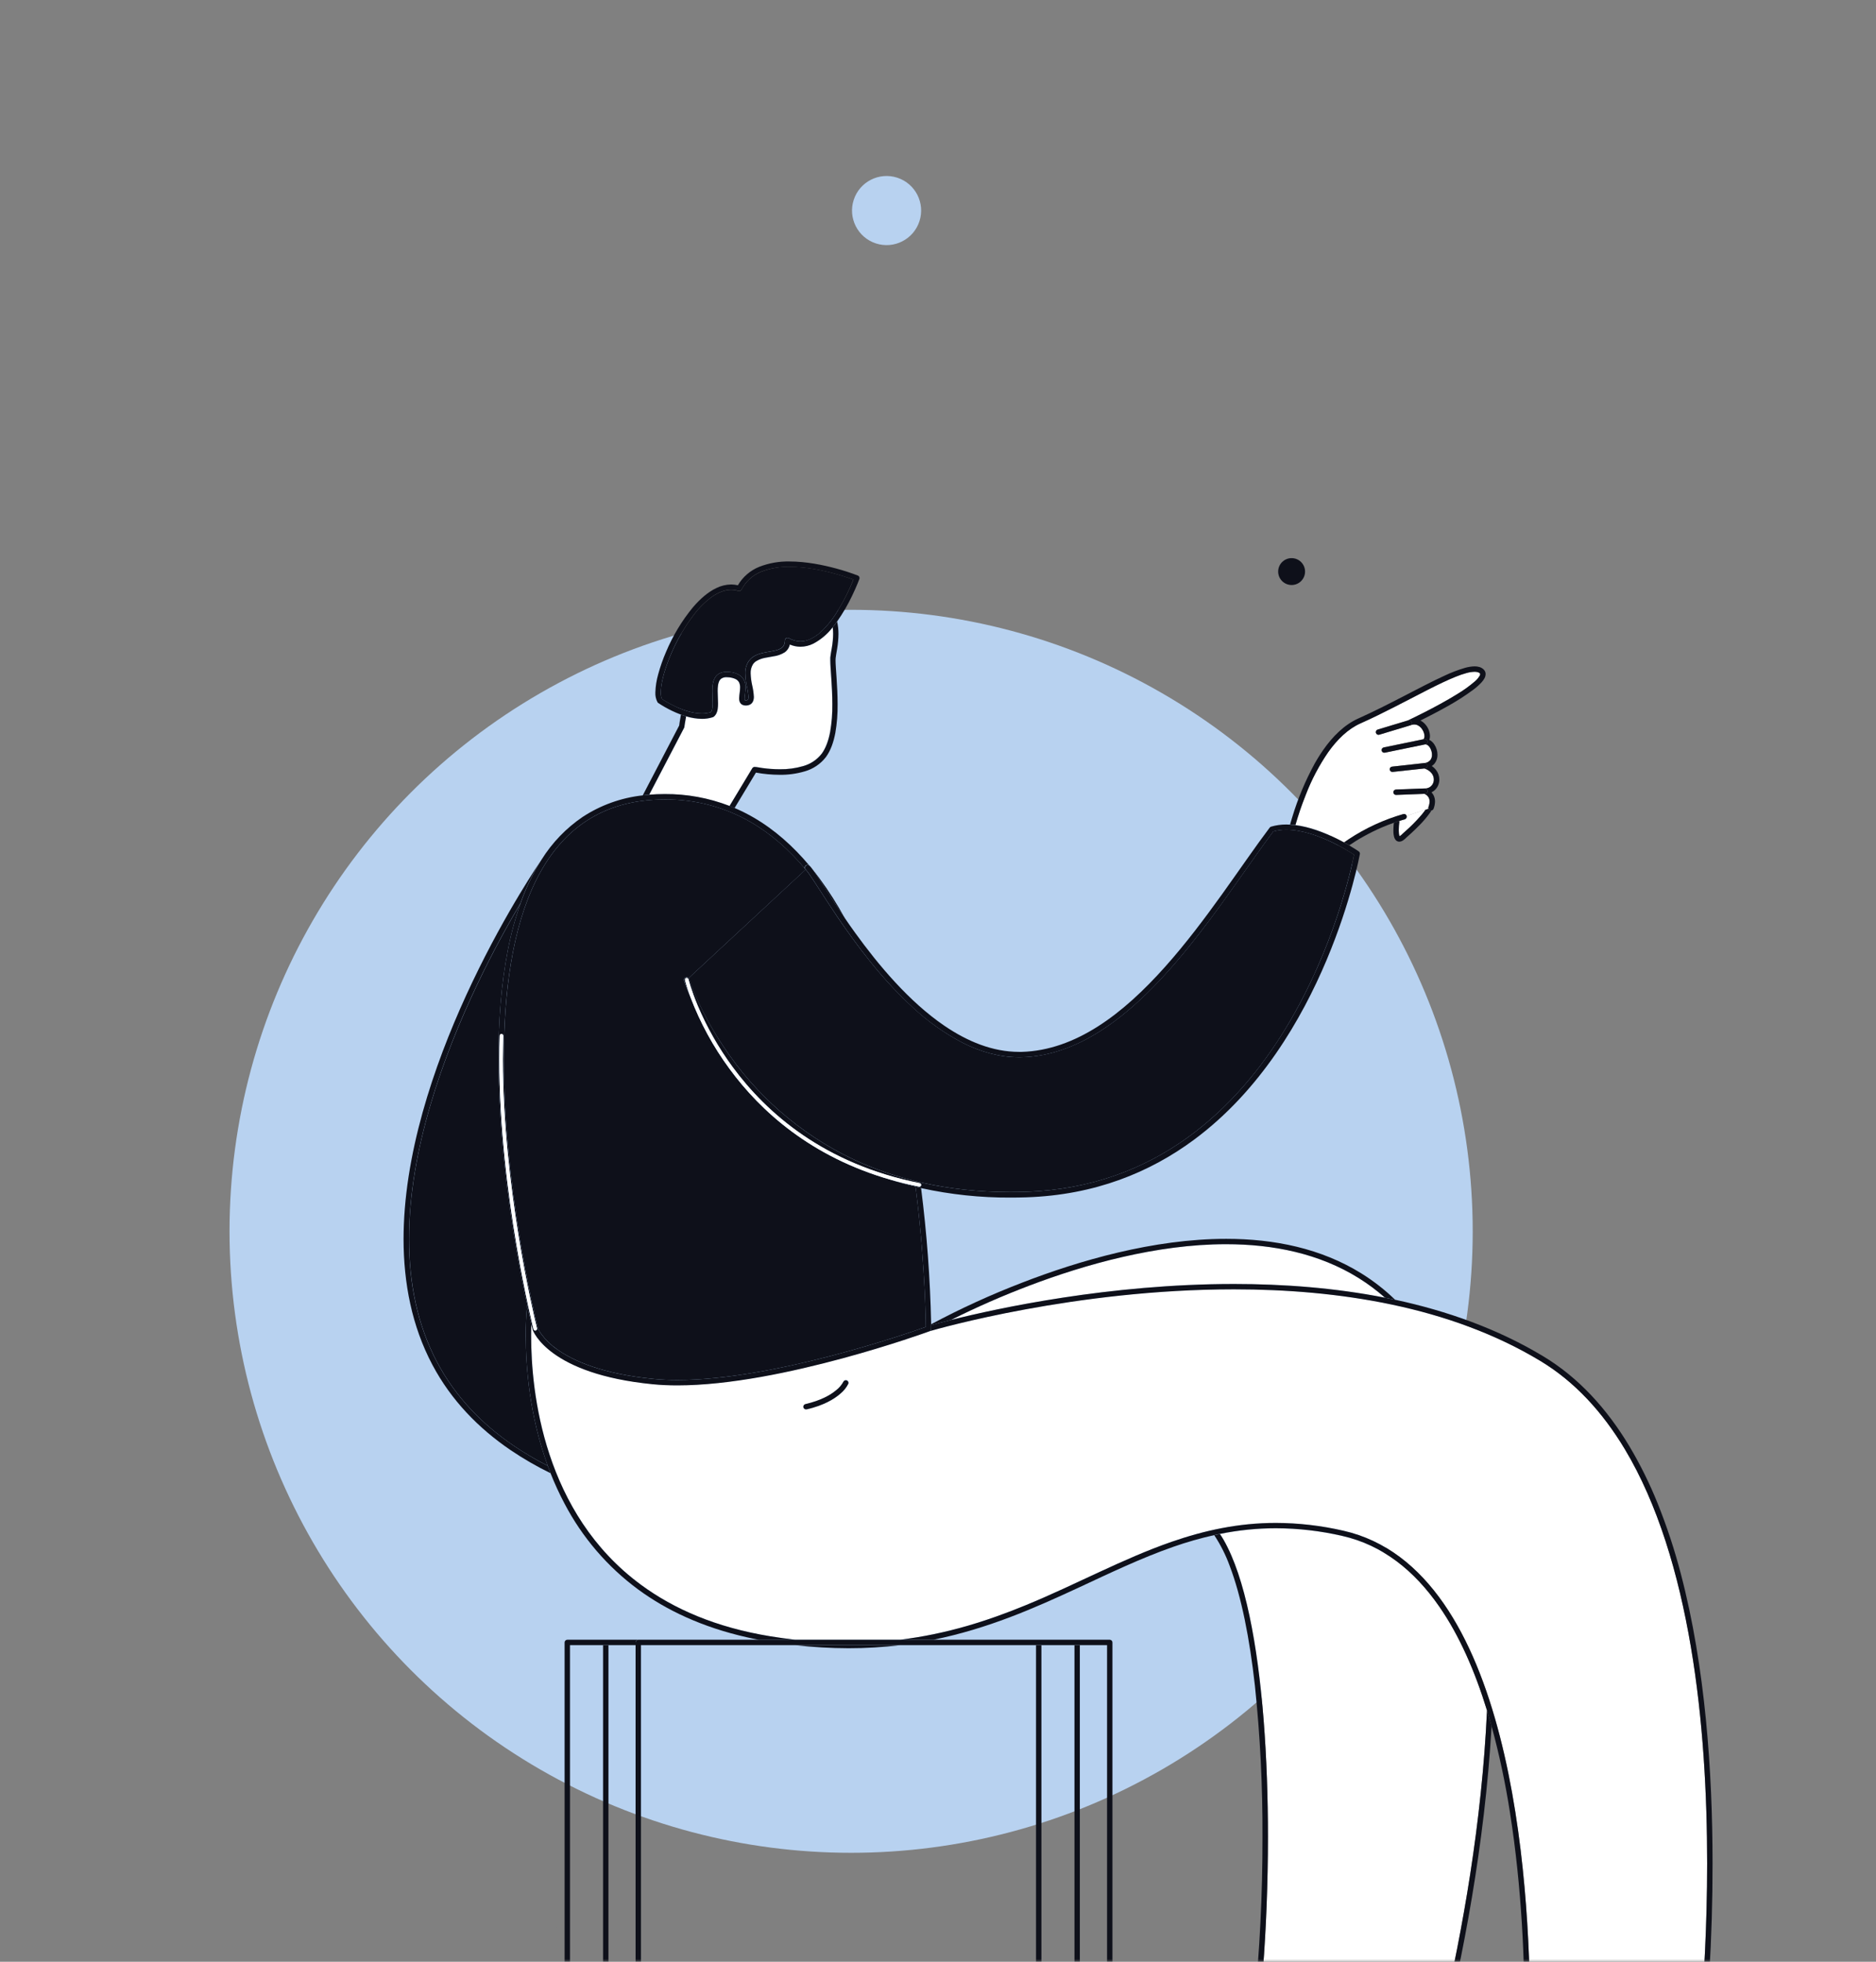 <svg width="327" height="342" viewBox="0 0 327 342" fill="none" xmlns="http://www.w3.org/2000/svg">
<rect x="0" y="0" width="327" height="342" fill="#808080" stroke="none"/>
<mask id="mask0_236_5874" style="mask-type:alpha" maskUnits="userSpaceOnUse" x="0" y="0" width="327" height="342">
<rect width="327" height="342" rx="20" fill="#F5F9FF"/>
</mask>
<g mask="url(#mask0_236_5874)">
<circle cx="148.356" cy="214.659" r="108.347" fill="#B8D2F0"/>
<path d="M243.836 145.353C243.85 145.485 243.879 145.615 243.923 145.741C243.929 145.753 243.935 145.766 243.942 145.778C243.979 145.762 244.014 145.742 244.048 145.719C244.218 145.605 244.373 145.471 244.51 145.319L244.545 145.285L244.566 145.266L244.632 145.21L244.876 144.994C245.085 144.807 245.382 144.541 245.719 144.223C246.493 143.494 247.223 142.72 247.906 141.905C248.121 141.639 248.321 141.377 248.49 141.127L245.179 142.23C245.181 142.237 245.181 142.244 245.179 142.251C245.213 142.37 245.199 142.496 245.141 142.604C245.082 142.712 244.984 142.793 244.866 142.829C244.554 142.92 244.223 143.014 243.907 143.114C243.841 143.657 243.804 144.203 243.795 144.75C243.798 144.952 243.811 145.153 243.836 145.353V145.353Z" fill="white"/>
<path d="M247.918 141.905C247.235 142.72 246.505 143.494 245.731 144.222C245.394 144.535 245.106 144.806 244.888 144.994L244.644 145.209L244.579 145.266L244.557 145.284L244.522 145.319C244.385 145.47 244.23 145.605 244.06 145.719C244.026 145.742 243.991 145.761 243.954 145.778C243.947 145.766 243.941 145.753 243.935 145.74C243.891 145.615 243.862 145.485 243.848 145.353C243.826 145.153 243.816 144.952 243.816 144.75C243.825 144.203 243.863 143.657 243.929 143.113C243.598 143.22 243.273 143.329 242.954 143.441C242.91 143.888 242.879 144.338 242.879 144.75C242.879 144.791 242.879 144.831 242.879 144.872C242.874 145.243 242.922 145.614 243.02 145.972C243.074 146.158 243.172 146.329 243.304 146.471C243.38 146.552 243.471 146.616 243.573 146.659C243.678 146.706 243.792 146.73 243.907 146.731C244.142 146.72 244.37 146.643 244.563 146.509V146.509C244.781 146.362 244.981 146.19 245.16 145.997C245.297 145.881 246.409 144.916 247.543 143.738C248.148 143.119 248.705 142.456 249.211 141.755C249.32 141.598 249.42 141.442 249.523 141.289C249.438 141.306 249.349 141.3 249.267 141.27C249.202 141.246 249.143 141.207 249.095 141.157C249.047 141.107 249.011 141.046 248.989 140.98L248.505 141.139C248.333 141.377 248.133 141.639 247.918 141.905Z" fill="#0E101A"/>
<path d="M244.622 141.926C244.739 141.894 244.864 141.909 244.97 141.967C245.076 142.025 245.155 142.123 245.191 142.239L248.502 141.136L248.986 140.977C248.952 140.875 248.952 140.766 248.986 140.664C249.106 140.366 249.172 140.049 249.18 139.727C249.187 139.534 249.152 139.342 249.078 139.164C249.003 138.986 248.891 138.827 248.749 138.696C248.615 138.572 248.46 138.472 248.293 138.4L243.351 138.59C243.289 138.592 243.228 138.583 243.17 138.561C243.113 138.54 243.06 138.507 243.014 138.465C242.969 138.423 242.933 138.373 242.907 138.317C242.882 138.261 242.867 138.2 242.865 138.139C242.863 138.077 242.873 138.016 242.894 137.958C242.916 137.9 242.948 137.848 242.99 137.802C243.032 137.757 243.082 137.721 243.138 137.695C243.194 137.67 243.255 137.655 243.316 137.653L248.355 137.459C248.561 137.464 248.766 137.426 248.958 137.349C249.149 137.272 249.323 137.157 249.469 137.011C249.615 136.866 249.73 136.692 249.807 136.5C249.884 136.309 249.921 136.104 249.917 135.898C249.915 135.495 249.776 135.105 249.523 134.792C249.199 134.399 248.764 134.115 248.274 133.976L242.735 134.579C242.611 134.593 242.487 134.557 242.389 134.479C242.292 134.4 242.229 134.287 242.215 134.162C242.202 134.038 242.238 133.913 242.316 133.816C242.394 133.718 242.508 133.656 242.632 133.642L248.255 133.018C248.655 132.985 249.027 132.798 249.292 132.496C249.495 132.227 249.598 131.895 249.583 131.559C249.58 131.21 249.5 130.867 249.348 130.553C249.229 130.283 249.042 130.048 248.805 129.872C248.703 129.797 248.581 129.754 248.455 129.75H248.399L241.383 131.212C241.261 131.237 241.134 131.212 241.031 131.144C240.927 131.075 240.855 130.968 240.83 130.847C240.805 130.725 240.83 130.598 240.898 130.494C240.967 130.391 241.074 130.319 241.195 130.294L248.121 128.869C248.166 128.824 248.203 128.771 248.23 128.713C248.275 128.589 248.298 128.458 248.296 128.326C248.281 127.958 248.173 127.6 247.983 127.286C247.799 126.947 247.524 126.666 247.19 126.473C246.981 126.357 246.745 126.295 246.506 126.295C246.262 126.298 246.022 126.356 245.803 126.464H245.772H245.74L240.393 128.088C240.276 128.117 240.153 128.1 240.049 128.04C239.944 127.98 239.867 127.883 239.832 127.768C239.798 127.653 239.809 127.529 239.863 127.422C239.918 127.314 240.011 127.232 240.124 127.192L245.434 125.586L245.619 125.502L246.218 125.211C246.734 124.965 247.468 124.609 248.296 124.181C249.976 123.325 252.122 122.178 253.978 121.026C255.068 120.377 256.1 119.636 257.064 118.811C257.4 118.53 257.687 118.196 257.913 117.821C257.967 117.733 257.998 117.633 258.004 117.53C258.009 117.507 258.009 117.482 258.004 117.458C257.989 117.429 257.968 117.403 257.945 117.38C257.847 117.29 257.729 117.224 257.601 117.187C257.415 117.133 257.223 117.108 257.029 117.112C256.553 117.127 256.079 117.201 255.621 117.333C254.984 117.51 254.358 117.725 253.746 117.977C252.366 118.527 250.741 119.311 248.97 120.207C245.425 122.006 241.277 124.268 237.163 126.105C234.976 127.076 233.102 128.894 231.521 131.125C229.934 133.427 228.623 135.907 227.614 138.515C226.861 140.389 226.261 142.229 225.799 143.825C228.276 144.138 230.744 145.106 232.721 146.065C233.283 146.337 233.802 146.612 234.283 146.868C234.548 146.681 234.823 146.493 235.111 146.303C238.039 144.366 241.247 142.891 244.622 141.926V141.926Z" fill="white"/>
<path d="M241.814 143.863C242.183 143.719 242.558 143.576 242.942 143.441C243.261 143.329 243.586 143.22 243.917 143.113C244.229 143.013 244.541 142.92 244.876 142.829C244.993 142.793 245.092 142.712 245.15 142.604C245.208 142.496 245.222 142.369 245.188 142.251C245.19 142.244 245.19 142.237 245.188 142.229C245.153 142.114 245.073 142.016 244.967 141.958C244.861 141.9 244.736 141.885 244.62 141.917V141.917C241.245 142.881 238.039 144.356 235.111 146.29C234.824 146.481 234.549 146.668 234.283 146.856C234.596 147.037 234.908 147.209 235.186 147.368C235.929 146.859 236.748 146.337 237.685 145.825C238.719 145.243 239.784 144.717 240.874 144.247C241.18 144.12 241.494 143.992 241.814 143.863Z" fill="#0E101A"/>
<path d="M225.812 143.823C226.274 142.23 226.874 140.387 227.626 138.513C228.63 135.905 229.937 133.425 231.518 131.122C233.105 128.892 234.986 127.061 237.16 126.102C241.274 124.265 245.422 122.004 248.967 120.205C250.739 119.308 252.363 118.524 253.744 117.974C254.355 117.722 254.981 117.507 255.618 117.331C256.076 117.199 256.55 117.124 257.027 117.109C257.22 117.105 257.412 117.131 257.598 117.184C257.726 117.221 257.844 117.287 257.942 117.378C257.966 117.4 257.986 117.427 258.001 117.456C258.006 117.479 258.006 117.504 258.001 117.528C257.995 117.63 257.964 117.73 257.911 117.818C257.683 118.194 257.395 118.53 257.058 118.811C256.094 119.637 255.062 120.378 253.972 121.026C252.116 122.179 249.97 123.325 248.29 124.181C247.449 124.609 246.728 124.965 246.212 125.212L245.613 125.502L245.428 125.587H245.463C245.521 125.566 245.582 125.557 245.644 125.561C245.705 125.564 245.765 125.579 245.821 125.606C245.876 125.632 245.926 125.67 245.967 125.715C246.009 125.761 246.04 125.814 246.061 125.873C246.081 125.931 246.09 125.992 246.087 126.054C246.084 126.115 246.068 126.175 246.042 126.231C246.015 126.286 245.978 126.336 245.932 126.377C245.886 126.418 245.833 126.45 245.775 126.471H245.806C246.025 126.363 246.265 126.305 246.509 126.302C246.749 126.302 246.984 126.363 247.193 126.48C247.528 126.672 247.802 126.953 247.987 127.292C248.177 127.607 248.284 127.965 248.299 128.332C248.299 128.463 248.276 128.592 248.23 128.714C248.205 128.777 248.169 128.835 248.124 128.885L248.268 128.857C248.328 128.845 248.39 128.845 248.451 128.856C248.511 128.868 248.569 128.892 248.62 128.925C248.671 128.959 248.715 129.003 248.75 129.054C248.784 129.105 248.808 129.162 248.821 129.223C248.833 129.283 248.833 129.345 248.822 129.406C248.81 129.466 248.786 129.523 248.752 129.575C248.718 129.626 248.675 129.67 248.624 129.705C248.573 129.739 248.515 129.763 248.455 129.776H248.433H248.49C248.616 129.78 248.738 129.822 248.839 129.897C249.077 130.073 249.264 130.308 249.383 130.578C249.535 130.892 249.615 131.236 249.617 131.584C249.632 131.921 249.53 132.252 249.327 132.521C249.062 132.824 248.69 133.011 248.29 133.043V133.043C248.351 133.036 248.413 133.042 248.473 133.059C248.532 133.076 248.588 133.105 248.636 133.144C248.684 133.182 248.724 133.23 248.754 133.285C248.784 133.339 248.803 133.398 248.81 133.46C248.816 133.522 248.811 133.584 248.794 133.643C248.776 133.703 248.748 133.758 248.709 133.806C248.67 133.855 248.622 133.895 248.568 133.925C248.514 133.954 248.454 133.973 248.393 133.98H248.29C248.779 134.118 249.215 134.403 249.539 134.795C249.792 135.109 249.93 135.499 249.933 135.901C249.937 136.107 249.899 136.312 249.822 136.504C249.745 136.695 249.631 136.869 249.485 137.015C249.339 137.161 249.165 137.276 248.973 137.353C248.782 137.43 248.577 137.467 248.371 137.463C248.495 137.459 248.616 137.505 248.706 137.59C248.797 137.676 248.85 137.793 248.853 137.917C248.857 138.042 248.811 138.162 248.726 138.253C248.641 138.343 248.523 138.396 248.399 138.4H248.305C248.473 138.472 248.627 138.573 248.761 138.697C248.904 138.827 249.016 138.987 249.09 139.165C249.165 139.343 249.2 139.535 249.192 139.728C249.185 140.049 249.119 140.367 248.999 140.665C248.964 140.766 248.964 140.876 248.999 140.977C249.02 141.043 249.057 141.104 249.105 141.154C249.153 141.204 249.212 141.243 249.277 141.268C249.359 141.297 249.447 141.304 249.533 141.286C249.611 141.271 249.683 141.235 249.744 141.184C249.804 141.133 249.851 141.067 249.88 140.993C250.039 140.589 250.125 140.159 250.133 139.725C250.136 139.347 250.049 138.974 249.88 138.637C249.785 138.451 249.662 138.279 249.517 138.128C249.783 138.002 250.022 137.827 250.223 137.613C250.653 137.144 250.889 136.531 250.885 135.895C250.882 135.283 250.673 134.69 250.292 134.211C250.088 133.952 249.845 133.728 249.57 133.546C249.759 133.422 249.928 133.269 250.07 133.093C250.401 132.66 250.575 132.129 250.564 131.584C250.56 130.936 250.365 130.304 250.004 129.766C249.84 129.513 249.628 129.293 249.38 129.12C249.305 129.069 249.225 129.025 249.142 128.988C249.216 128.775 249.253 128.552 249.252 128.326C249.233 127.611 248.974 126.922 248.518 126.371C248.284 126.078 247.995 125.834 247.668 125.652L247.587 125.615C248.836 124.99 250.557 124.115 252.297 123.135C253.843 122.279 255.332 121.326 256.755 120.28C257.308 119.876 257.82 119.419 258.282 118.915C258.465 118.712 258.623 118.488 258.754 118.249C258.878 118.027 258.945 117.778 258.951 117.524C258.951 117.496 258.951 117.465 258.951 117.437C258.943 117.312 258.914 117.19 258.866 117.075C258.8 116.932 258.708 116.803 258.595 116.694C258.392 116.506 258.15 116.367 257.886 116.287C257.609 116.204 257.321 116.164 257.033 116.169C256.475 116.183 255.92 116.268 255.383 116.422C254.123 116.793 252.895 117.264 251.71 117.831C247.571 119.724 242.127 122.86 236.785 125.243C234.317 126.349 232.281 128.389 230.603 130.8C230.276 131.269 229.964 131.751 229.666 132.246C229.501 132.518 229.354 132.796 229.179 133.077C227.544 136.064 226.225 139.213 225.243 142.473C225.109 142.908 224.987 143.326 224.868 143.723C225.177 143.751 225.493 143.782 225.812 143.823Z" fill="#0E101A"/>
<path d="M91.88 227.559C90.194 219.75 86.883 202.164 86.883 184.662C86.883 178.177 87.339 171.701 88.507 165.729C89.043 162.917 89.791 160.15 90.743 157.451C88.594 161.084 85.886 165.969 83.175 171.661C77.24 184.156 71.286 200.539 71.305 216.017C71.305 223.583 72.717 230.927 76.218 237.521C79.429 243.559 84.065 248.304 89.531 252.03C91.44 253.322 93.427 254.492 95.482 255.535C92.262 246.732 91.646 238.158 91.643 232.854C91.631 231.086 91.71 229.319 91.88 227.559V227.559Z" fill="#0E101A"/>
<path d="M75.378 237.952C78.664 244.143 83.421 249.001 88.988 252.796C91.216 254.304 93.549 255.653 95.969 256.832C95.8 256.401 95.638 255.97 95.482 255.542C93.421 254.494 91.428 253.319 89.516 252.021C84.049 248.295 79.413 243.55 76.202 237.512C72.701 230.918 71.289 223.574 71.289 216.008C71.289 200.524 77.224 184.147 83.159 171.652C85.87 165.96 88.578 161.075 90.728 157.442C91.64 154.845 92.834 152.355 94.288 150.017V150.017C94.288 150.033 88.3 158.679 82.319 171.243C76.655 183.144 70.983 198.55 70.395 213.5C70.362 214.333 70.344 215.166 70.342 215.999C70.352 223.689 71.785 231.192 75.378 237.952Z" fill="#0E101A"/>
<path d="M217.78 281.637C220.067 292.382 221.007 306.433 221.007 320.261C221.007 336.251 219.758 351.929 217.846 361.837C217.221 365.102 216.522 367.738 215.762 369.581C215.749 369.672 215.742 369.764 215.741 369.856C215.743 370.208 215.825 370.555 215.981 370.871C216.165 371.245 216.409 371.587 216.703 371.883C217.518 372.672 218.456 373.324 219.48 373.814C221.835 375.029 225.065 376.053 228.395 376.881C233.426 378.078 238.523 378.98 243.66 379.583C243.66 379.533 243.694 379.48 243.716 379.418C243.832 379.074 244.001 378.565 244.219 377.896C244.653 376.563 245.272 374.604 246.019 372.111C247.505 367.113 249.492 359.998 251.479 351.436C254.893 336.72 258.304 317.765 259.194 298.192C257.114 291.411 254.399 285.151 250.87 280.075C246.546 273.843 241.033 269.379 233.964 267.777C230.174 266.901 226.297 266.453 222.407 266.44C219.133 266.444 215.868 266.775 212.661 267.427C212.87 267.739 213.073 268.077 213.285 268.42C215.16 271.716 216.637 276.264 217.78 281.637Z" fill="white"/>
<path d="M241.393 226.228C239.967 224.967 238.438 223.826 236.823 222.817C229.951 218.532 221.929 216.907 213.708 216.907C201.584 216.907 189.077 220.453 179.413 224.123C174.765 225.888 170.21 227.886 165.765 230.111C173.909 228.068 193.369 223.842 215.098 223.842C223.691 223.842 232.643 224.504 241.393 226.228Z" fill="white"/>
<path d="M165.765 230.112C170.215 227.886 174.775 225.888 179.428 224.124C189.093 220.453 201.606 216.905 213.723 216.908C221.932 216.908 229.966 218.532 236.838 222.818C238.453 223.826 239.982 224.967 241.408 226.229C241.998 226.348 242.592 226.469 243.182 226.594C241.401 224.867 239.44 223.334 237.335 222.021C230.272 217.617 222.063 215.971 213.735 215.971C201.034 215.971 188.024 219.791 178.175 223.605C172.743 225.694 167.444 228.116 162.31 230.858V231.03C162.954 230.839 164.137 230.521 165.765 230.112Z" fill="#0E101A"/>
<path d="M244.423 380.245C244.423 380.223 257.62 342.405 259.994 300.928C259.738 300.006 259.472 299.094 259.195 298.192C258.304 317.765 254.893 336.72 251.479 351.432C249.493 359.994 247.506 367.122 246.019 372.108C245.272 374.607 244.654 376.559 244.22 377.893C244.001 378.561 243.832 379.071 243.717 379.414C243.695 379.477 243.676 379.53 243.661 379.58C238.524 378.977 233.427 378.075 228.395 376.878C225.065 376.05 221.835 375.025 219.48 373.81C218.456 373.321 217.519 372.669 216.703 371.88C216.409 371.584 216.166 371.242 215.982 370.868C215.828 370.554 215.747 370.211 215.744 369.862C215.745 369.77 215.753 369.678 215.766 369.587C216.525 367.744 217.222 365.108 217.85 361.843C219.755 351.935 221.008 336.257 221.011 320.267C221.011 306.439 220.074 292.388 217.784 281.643C216.641 276.27 215.163 271.722 213.267 268.42C213.067 268.076 212.864 267.745 212.642 267.427L211.655 267.636C212.756 269.303 213.656 271.094 214.339 272.971C216.385 278.328 217.821 285.635 218.737 293.856C219.657 302.629 220.099 311.446 220.061 320.267C220.077 330.236 219.58 340.199 218.571 350.117C218.106 354.49 217.547 358.398 216.919 361.675C216.291 364.951 215.588 367.563 214.86 369.3C214.844 369.336 214.833 369.375 214.829 369.415C214.811 369.563 214.804 369.713 214.807 369.862C214.81 370.386 214.939 370.903 215.182 371.368C215.632 372.255 216.431 373.023 217.462 373.72C217.8 373.948 218.171 374.169 218.562 374.385C218.827 374.532 219.105 374.676 219.393 374.819C221.08 375.62 222.827 376.289 224.619 376.818C228.836 378.112 233.655 379.046 237.426 379.658C239.35 379.97 240.999 380.198 242.155 380.348L243.092 380.467L243.935 380.564C244.041 380.573 244.146 380.547 244.235 380.489C244.323 380.431 244.389 380.345 244.423 380.245V380.245Z" fill="#0E101A"/>
<path d="M95.794 253.583C98.468 261.661 103.26 270.054 111.778 276.314C117.454 280.487 124.795 283.717 134.297 285.263C135.781 285.507 137.227 285.701 138.648 285.863H156.866C165.097 284.857 172.215 282.549 178.828 279.825C187.721 276.164 195.696 271.75 204.218 268.789C209.896 266.818 215.822 265.497 222.404 265.497C226.366 265.51 230.314 265.966 234.174 266.859C241.518 268.52 247.234 273.172 251.645 279.535C256.055 285.898 259.191 293.988 261.422 302.619C265.876 319.88 266.71 339.334 266.71 351.545C266.71 357.524 266.51 361.763 266.435 363.159H295.27C295.27 363.056 295.298 362.937 295.317 362.796C295.379 362.29 295.473 361.547 295.582 360.579C295.804 358.648 296.098 355.849 296.391 352.37C296.982 345.407 297.569 335.723 297.569 324.844C297.569 313.011 296.873 299.76 294.727 287.047C292.581 274.334 288.979 262.204 283.197 252.58C279.342 246.164 274.526 240.87 268.516 237.249C252.7 227.703 233.127 224.754 215.085 224.754C187.487 224.754 163.491 231.627 162.042 232.051L161.985 232.067C161.689 232.176 155.369 234.472 146.879 236.771C138.183 239.126 127.219 241.485 118.073 241.488C116.598 241.488 115.167 241.426 113.802 241.291C104.712 240.401 99.487 238.077 96.522 235.94C93.558 233.804 92.868 231.848 92.843 231.77V231.736C92.843 231.736 92.758 231.405 92.614 230.799C92.596 231.408 92.58 232.089 92.58 232.842C92.58 237.765 93.117 245.511 95.794 253.583ZM140.401 244.79C143.096 244.165 144.733 243.206 145.711 242.4C146.255 241.986 146.703 241.458 147.023 240.854V240.854C147.07 240.739 147.161 240.647 147.276 240.599C147.391 240.551 147.52 240.551 147.635 240.598C147.75 240.645 147.842 240.736 147.89 240.851C147.938 240.966 147.938 241.095 147.891 241.21C147.548 241.898 147.06 242.503 146.461 242.984C145.389 243.921 143.577 245.005 140.619 245.696C140.559 245.712 140.495 245.716 140.433 245.707C140.37 245.699 140.311 245.678 140.257 245.645C140.203 245.613 140.156 245.57 140.118 245.519C140.081 245.469 140.055 245.411 140.041 245.35C140.026 245.288 140.025 245.225 140.035 245.163C140.046 245.101 140.069 245.042 140.104 244.989C140.138 244.936 140.182 244.891 140.234 244.855C140.286 244.82 140.345 244.796 140.407 244.783L140.401 244.79Z" fill="white"/>
<path d="M156.928 286.8H138.589C141.681 287.156 144.791 287.337 147.904 287.343C150.92 287.346 153.934 287.164 156.928 286.8V286.8Z" fill="#0E101A"/>
<path d="M138.642 285.863C137.221 285.7 135.774 285.507 134.291 285.263C124.788 283.717 117.448 280.487 111.772 276.314C103.254 270.066 98.462 261.66 95.788 253.583C93.114 245.505 92.58 237.764 92.58 232.86C92.58 232.107 92.58 231.426 92.614 230.817C92.446 230.102 92.189 228.996 91.88 227.559C91.71 229.324 91.63 231.096 91.643 232.869C91.643 238.18 92.268 246.748 95.482 255.55C95.638 255.978 95.794 256.409 95.969 256.841C96.68 258.645 97.491 260.409 98.399 262.123C101.482 268.012 105.861 273.125 111.207 277.076C116.189 280.74 122.417 283.676 130.17 285.429C130.867 285.585 131.57 285.741 132.291 285.872L138.642 285.863Z" fill="#0E101A"/>
<path d="M241.392 226.228C232.646 224.504 223.691 223.842 215.094 223.842C193.366 223.842 173.905 228.068 165.762 230.111C164.137 230.52 162.95 230.839 162.31 231.023C162.31 231.426 162.31 231.648 162.31 231.648C162.31 231.745 162.28 231.839 162.224 231.918C162.168 231.996 162.089 232.056 161.998 232.088H161.982L162.038 232.073C163.488 231.648 187.484 224.776 215.082 224.776C233.124 224.776 252.697 227.718 268.512 237.271C274.51 240.891 279.327 246.186 283.194 252.602C288.976 262.226 292.565 274.371 294.723 287.068C296.882 299.766 297.569 313.017 297.566 324.865C297.566 335.745 296.979 345.428 296.388 352.391C296.095 355.871 295.801 358.67 295.579 360.6C295.47 361.565 295.376 362.312 295.314 362.818C295.295 362.958 295.279 363.077 295.267 363.18H266.432C266.507 361.784 266.707 357.558 266.707 351.566C266.707 339.356 265.873 319.901 261.418 302.64C259.188 294.009 256.055 285.922 251.641 279.556C247.228 273.19 241.514 268.52 234.174 266.858C230.312 265.966 226.363 265.509 222.4 265.496C215.819 265.496 209.906 266.818 204.214 268.789C195.693 271.75 187.718 276.164 178.825 279.825C172.212 282.548 165.081 284.857 156.862 285.863H162.694C172.197 283.932 180.24 280.381 187.862 276.845C193.484 274.227 198.91 271.622 204.52 269.66C206.861 268.84 209.247 268.158 211.667 267.617L212.655 267.408C215.862 266.756 219.127 266.425 222.4 266.421C226.291 266.434 230.167 266.882 233.958 267.758C241.027 269.36 246.54 273.824 250.864 280.056C254.393 285.138 257.111 291.398 259.188 298.173C259.465 299.077 259.732 299.989 259.988 300.909C261.337 305.861 262.407 310.885 263.193 315.956C265.295 329.21 265.764 342.401 265.764 351.526C265.764 355.199 265.689 358.214 265.61 360.31C265.573 361.356 265.535 362.184 265.507 362.73C265.492 363.008 265.482 363.221 265.473 363.355C265.464 363.489 265.473 363.568 265.473 363.568C265.469 363.631 265.478 363.695 265.499 363.755C265.521 363.816 265.554 363.871 265.598 363.917C265.642 363.965 265.695 364.002 265.754 364.028C265.813 364.054 265.877 364.067 265.942 364.067H295.682C295.795 364.066 295.905 364.025 295.99 363.95C296.075 363.876 296.131 363.773 296.148 363.661C297.736 350.774 298.524 337.8 298.509 324.815C298.509 308.987 297.26 290.626 292.977 274.355C291.894 270.194 290.548 266.106 288.948 262.116C287.559 258.654 285.904 255.305 283.996 252.099C280.082 245.583 275.166 240.163 269.003 236.449C261.078 231.667 252.25 228.534 243.16 226.581C242.576 226.484 241.983 226.347 241.392 226.228Z" fill="#0E101A"/>
<path d="M131.639 133.686H131.657H131.72L131.964 133.733C132.179 133.774 132.491 133.827 132.879 133.883C133.879 134.022 134.887 134.093 135.896 134.096C137.269 134.117 138.638 133.932 139.957 133.549C141.24 133.197 142.376 132.441 143.196 131.394C143.918 130.413 144.393 129.07 144.677 127.558C144.95 125.965 145.077 124.351 145.055 122.735C145.055 121.154 144.967 119.611 144.877 118.284C144.786 116.956 144.699 115.838 144.699 115.082C144.699 114.91 144.699 114.769 144.699 114.619C144.736 114.173 144.861 113.589 144.974 112.88C145.111 112.091 145.184 111.293 145.192 110.493C145.202 110.11 145.187 109.728 145.149 109.347L145.08 109.437C144.184 110.582 143.057 111.526 141.772 112.208C141.074 112.557 140.306 112.742 139.526 112.748C138.889 112.748 138.259 112.619 137.674 112.37C137.633 112.552 137.572 112.728 137.492 112.895C137.327 113.223 137.085 113.506 136.786 113.72C136.189 114.101 135.515 114.347 134.812 114.441C134.341 114.532 133.875 114.601 133.416 114.694C132.866 114.786 132.337 114.975 131.854 115.254C131.616 115.402 131.41 115.597 131.251 115.828C130.958 116.305 130.817 116.859 130.845 117.418C130.869 118.124 130.96 118.826 131.117 119.514C131.27 120.161 131.367 120.819 131.404 121.482C131.412 121.748 131.366 122.012 131.27 122.26C131.161 122.525 130.959 122.742 130.702 122.869C130.519 122.955 130.322 123.004 130.121 123.013H129.986C129.789 123.016 129.594 122.976 129.415 122.894C129.241 122.809 129.097 122.672 129.002 122.504C128.947 122.406 128.907 122.301 128.884 122.191C128.852 122.052 128.838 121.909 128.84 121.766C128.852 121.453 128.881 121.14 128.927 120.829C128.975 120.519 129.002 120.206 129.008 119.892C129.02 119.585 128.961 119.28 128.837 118.999C128.69 118.716 128.448 118.495 128.153 118.374C127.828 118.234 127.483 118.144 127.131 118.109C126.981 118.091 126.83 118.081 126.678 118.081C126.36 118.062 126.044 118.138 125.769 118.299C125.567 118.436 125.412 118.633 125.326 118.861C125.249 119.055 125.194 119.258 125.163 119.464C125.116 119.803 125.094 120.144 125.098 120.486C125.098 121.176 125.16 121.935 125.16 122.641C125.165 122.967 125.145 123.293 125.101 123.616C125.061 123.921 124.966 124.218 124.823 124.49C124.722 124.675 124.585 124.838 124.42 124.968C124.378 124.999 124.331 125.024 124.282 125.043C123.659 125.246 123.007 125.346 122.352 125.34C121.421 125.324 120.496 125.177 119.606 124.903C119.434 125.84 119.341 126.465 119.313 126.661V126.73C119.306 126.783 119.29 126.835 119.266 126.883L113.171 138.563C114.052 138.488 114.955 138.447 115.889 138.447C119.746 138.423 123.574 139.125 127.172 140.515L131.145 133.924C131.192 133.838 131.265 133.769 131.354 133.726C131.442 133.684 131.542 133.67 131.639 133.686V133.686Z" fill="white"/>
<path d="M113.159 138.54L119.253 126.861C119.278 126.813 119.294 126.761 119.3 126.708V126.639C119.328 126.442 119.422 125.814 119.594 124.88C119.281 124.79 118.988 124.687 118.697 124.568C118.507 125.58 118.407 126.267 118.385 126.486L112.038 138.656C112.409 138.609 112.784 138.571 113.159 138.54Z" fill="#0E101A"/>
<path d="M145.148 109.347C145.198 109.731 145.223 110.118 145.223 110.505C145.215 111.306 145.142 112.104 145.005 112.892C144.892 113.601 144.767 114.185 144.73 114.632C144.73 114.769 144.73 114.922 144.73 115.094C144.73 115.85 144.82 116.968 144.908 118.296C144.995 119.624 145.086 121.167 145.086 122.747C145.108 124.363 144.981 125.977 144.708 127.57C144.424 129.082 143.949 130.425 143.227 131.406C142.407 132.454 141.271 133.209 139.988 133.561C138.669 133.945 137.3 134.129 135.927 134.108C134.918 134.105 133.91 134.034 132.91 133.896C132.522 133.839 132.21 133.786 131.994 133.746L131.716 133.711H131.654H131.635C131.539 133.69 131.438 133.699 131.347 133.738C131.257 133.776 131.18 133.843 131.129 133.927L127.156 140.518C127.453 140.633 127.746 140.752 128.037 140.877L131.763 134.692C133.126 134.942 134.508 135.069 135.893 135.073C137.366 135.096 138.834 134.897 140.247 134.483C141.722 134.071 143.024 133.195 143.961 131.984C144.805 130.831 145.304 129.36 145.607 127.764C145.89 126.113 146.022 124.44 146.001 122.766C146.001 121.151 145.91 119.589 145.823 118.252C145.735 116.915 145.642 115.8 145.642 115.129C145.642 114.975 145.642 114.844 145.657 114.744C145.682 114.401 145.807 113.807 145.923 113.07C146.067 112.233 146.143 111.386 146.151 110.537C146.156 109.806 146.077 109.078 145.917 108.366C145.67 108.681 145.414 109.034 145.148 109.347Z" fill="#0E101A"/>
<path d="M127.184 186.374C124.353 182.538 122.058 178.334 120.362 173.879C119.591 172.076 119.256 170.983 119.25 170.968C119.214 170.849 119.227 170.72 119.285 170.611C119.344 170.501 119.444 170.42 119.562 170.383C119.646 170.358 119.736 170.356 119.82 170.38C119.905 170.403 119.981 170.45 120.04 170.515L140.438 151.588C137.627 148.208 134.431 145.375 130.82 143.295C126.28 140.676 121.121 139.321 115.88 139.371C110.257 139.371 105.734 140.771 102.07 143.21C98.406 145.65 95.604 149.145 93.489 153.378C89.256 161.834 87.816 173.22 87.816 184.671C87.816 206.537 93.036 228.612 93.686 231.27C93.717 231.398 93.739 231.48 93.748 231.514L93.764 231.558C93.783 231.602 93.814 231.673 93.861 231.764C94.005 232.045 94.17 232.314 94.354 232.57C95.114 233.592 96.035 234.484 97.081 235.209C99.893 237.23 104.937 239.511 113.905 240.388C115.236 240.52 116.636 240.582 118.085 240.582C126.519 240.582 136.637 238.527 144.999 236.337C153.361 234.147 159.911 231.851 161.379 231.324V231.202C161.379 230.905 161.379 230.464 161.357 229.893C161.332 228.75 161.282 227.082 161.179 225.004C160.976 220.84 160.573 215.008 159.761 208.305C159.705 207.836 159.646 207.368 159.586 206.884C158.093 206.523 156.65 206.121 155.257 205.675C141.35 201.686 132.563 193.686 127.184 186.374Z" fill="#0E101A"/>
<path d="M143.971 155.124C144.908 156.558 146.011 158.248 147.285 160.122C145.963 157.686 144.475 155.344 142.831 153.113C142.365 152.488 141.894 151.882 141.406 151.289C141.644 151.601 141.925 152.001 142.262 152.504C142.734 153.203 143.305 154.094 143.971 155.124Z" fill="#0E101A"/>
<path d="M90.743 157.451C89.788 160.155 89.038 162.927 88.5 165.744C87.332 171.717 86.876 178.192 86.876 184.677C86.876 202.17 90.193 219.762 91.874 227.575C92.186 229.012 92.439 230.117 92.608 230.833C92.752 231.442 92.833 231.77 92.836 231.77V231.804C92.861 231.882 93.548 233.835 96.516 235.974C99.483 238.114 104.706 240.435 113.796 241.325C115.161 241.46 116.592 241.522 118.066 241.522C127.212 241.522 138.176 239.161 146.873 236.805C155.363 234.506 161.682 232.21 161.979 232.101H161.994C162.086 232.069 162.165 232.009 162.22 231.93C162.276 231.851 162.307 231.757 162.307 231.661C162.307 231.661 162.307 231.445 162.307 231.036V230.858C162.14 222.919 161.554 214.995 160.551 207.118C160.223 207.046 159.902 206.965 159.58 206.887C159.639 207.365 159.699 207.824 159.755 208.308C160.567 215.002 160.97 220.843 161.173 225.007C161.276 227.091 161.326 228.756 161.351 229.896C161.351 230.467 161.37 230.908 161.373 231.205V231.326C159.905 231.854 153.32 234.16 144.992 236.34C136.664 238.52 126.506 240.585 118.079 240.585C116.629 240.585 115.23 240.522 113.899 240.391C104.931 239.514 99.877 237.233 97.075 235.212C96.028 234.487 95.107 233.595 94.348 232.573C94.163 232.317 93.998 232.047 93.854 231.767C93.807 231.676 93.776 231.604 93.757 231.561L93.742 231.517C93.742 231.483 93.711 231.401 93.679 231.273C93.03 228.615 87.81 206.53 87.81 184.674C87.81 173.223 89.25 161.837 93.483 153.381C95.597 149.151 98.402 145.656 102.063 143.213C105.724 140.771 110.254 139.374 115.873 139.374C121.114 139.324 126.273 140.679 130.814 143.298C134.425 145.378 137.614 148.211 140.432 151.591C140.382 151.547 140.342 151.494 140.315 151.434C140.287 151.374 140.273 151.309 140.273 151.243C140.272 151.177 140.286 151.111 140.312 151.051C140.339 150.99 140.378 150.936 140.427 150.892C140.476 150.848 140.533 150.814 140.596 150.794C140.659 150.773 140.725 150.766 140.791 150.773C140.857 150.78 140.92 150.801 140.977 150.834C141.034 150.868 141.084 150.913 141.122 150.966H141.138C138.264 147.53 135 144.619 131.282 142.476C130.233 141.872 129.15 141.331 128.037 140.855C127.746 140.73 127.453 140.611 127.156 140.496C123.558 139.106 119.73 138.404 115.873 138.428C114.936 138.428 114.036 138.468 113.156 138.543C112.781 138.575 112.406 138.612 112.04 138.659C108.293 139.068 104.696 140.359 101.545 142.426C98.68 144.375 96.251 146.898 94.413 149.836L94.301 150.014C92.847 152.355 91.654 154.849 90.743 157.451V157.451ZM93.533 231.314L93.598 231.582C93.618 231.663 93.606 231.748 93.564 231.819C93.521 231.89 93.452 231.942 93.372 231.962C93.291 231.982 93.206 231.97 93.135 231.927C93.064 231.885 93.013 231.816 92.992 231.736C92.992 231.72 87.035 208.117 87.032 184.677C87.032 183.307 87.054 181.938 87.098 180.57C87.1 180.487 87.135 180.408 87.196 180.351C87.256 180.295 87.337 180.264 87.419 180.267C87.502 180.269 87.581 180.304 87.638 180.365C87.695 180.425 87.725 180.505 87.722 180.588C87.679 181.948 87.657 183.311 87.657 184.677C87.672 206.54 92.88 228.634 93.533 231.298V231.314Z" fill="#0E101A"/>
<path d="M87.723 180.567C87.725 180.484 87.695 180.404 87.638 180.343C87.581 180.283 87.502 180.248 87.42 180.245C87.337 180.243 87.256 180.273 87.196 180.33C87.136 180.387 87.1 180.465 87.098 180.548C87.054 181.914 87.032 183.284 87.032 184.656C87.032 208.084 92.989 231.699 92.992 231.714C93.013 231.795 93.064 231.864 93.135 231.906C93.206 231.949 93.291 231.961 93.372 231.941C93.452 231.92 93.521 231.869 93.564 231.798C93.606 231.727 93.618 231.642 93.598 231.561L93.533 231.293C92.88 228.628 87.657 206.534 87.657 184.656C87.667 183.296 87.689 181.933 87.723 180.567Z" fill="white"/>
<path d="M120.04 170.508C120.089 170.56 120.125 170.622 120.146 170.689V170.689V170.73L120.202 170.902C120.252 171.055 120.331 171.283 120.44 171.577C120.655 172.164 120.99 173.02 121.461 174.075C122.768 176.982 124.317 179.773 126.094 182.419C131.655 190.866 139.413 197.638 148.534 202.008C155.866 205.49 164.934 207.814 176.107 207.814C177.019 207.814 177.946 207.799 178.887 207.768C190.242 207.383 199.429 203.735 206.86 198.418C214.291 193.102 219.979 186.108 224.24 179.052C232.583 165.26 235.595 151.204 236.026 148.999L235.995 148.977C235.804 148.855 235.529 148.664 235.179 148.464C234.483 148.04 233.489 147.471 232.321 146.903C229.991 145.765 226.951 144.644 224.199 144.647C223.438 144.641 222.679 144.741 221.944 144.944C218.296 149.792 213.966 156.408 208.981 162.833C203.949 169.315 198.251 175.603 191.857 179.701C187.596 182.425 183.014 184.174 178.128 184.309L177.635 184.315C174.227 184.315 170.947 183.378 167.851 181.816C164.68 180.167 161.749 178.092 159.139 175.65C153.732 170.743 149.209 164.636 145.898 159.75C143.711 156.498 142.037 153.793 141.053 152.388C140.86 152.107 140.652 151.838 140.428 151.582V151.582L120.04 170.508Z" fill="#0E101A"/>
<path d="M140.463 150.916C140.418 150.958 140.381 151.008 140.355 151.064C140.329 151.12 140.314 151.18 140.312 151.241C140.309 151.303 140.319 151.364 140.34 151.422C140.361 151.48 140.393 151.533 140.435 151.578V151.578C140.658 151.835 140.867 152.104 141.06 152.384C142.044 153.79 143.702 156.495 145.905 159.747C149.209 164.635 153.733 170.742 159.127 175.659C161.738 178.098 164.669 180.169 167.839 181.816C170.935 183.378 174.215 184.315 177.622 184.315H178.135C183.02 184.18 187.603 182.44 191.863 179.707C198.258 175.615 203.955 169.327 208.987 162.839C213.985 156.414 218.302 149.798 221.951 144.95C222.685 144.747 223.444 144.647 224.206 144.653C226.952 144.653 229.991 145.771 232.328 146.908C233.496 147.474 234.489 148.042 235.186 148.47C235.536 148.683 235.811 148.861 236.001 148.983L236.032 149.004C235.601 151.191 232.596 165.248 224.234 179.051C219.958 186.114 214.285 193.108 206.854 198.418C199.423 203.728 190.236 207.383 178.881 207.767C177.942 207.799 177.015 207.814 176.101 207.814C164.928 207.814 155.86 205.49 148.528 202.007C139.41 197.637 131.654 190.865 126.094 182.419C124.329 179.777 122.79 176.991 121.493 174.091C121.021 173.032 120.687 172.176 120.471 171.592C120.362 171.298 120.284 171.07 120.234 170.917L120.178 170.745V170.705C120.157 170.637 120.121 170.575 120.072 170.524C120.013 170.459 119.936 170.412 119.852 170.388C119.767 170.365 119.678 170.367 119.594 170.392C119.475 170.428 119.375 170.51 119.317 170.62C119.258 170.729 119.245 170.858 119.281 170.976C119.281 170.992 119.622 172.085 120.393 173.888C120.02 172.914 119.698 171.921 119.428 170.914V170.914C119.416 170.873 119.411 170.83 119.416 170.788C119.421 170.746 119.434 170.705 119.455 170.667C119.476 170.63 119.504 170.598 119.539 170.572C119.573 170.547 119.612 170.528 119.653 170.518C119.694 170.508 119.738 170.507 119.78 170.514C119.822 170.521 119.862 170.537 119.897 170.56C119.933 170.584 119.964 170.614 119.987 170.65C120.011 170.685 120.027 170.725 120.034 170.767L120.053 170.845C120.069 170.898 120.09 170.98 120.118 171.083C120.178 171.295 120.272 171.607 120.4 172.02C120.656 172.819 121.062 173.972 121.649 175.378C123.248 179.154 125.284 182.73 127.715 186.033C133.65 194.082 143.699 202.957 160.33 206.277C160.411 206.293 160.482 206.341 160.529 206.409C160.575 206.478 160.592 206.562 160.577 206.643C160.569 206.683 160.553 206.722 160.53 206.756C160.507 206.79 160.478 206.82 160.444 206.843C160.409 206.866 160.371 206.882 160.33 206.89C160.29 206.898 160.248 206.898 160.208 206.89C158.499 206.549 156.859 206.146 155.282 205.693C156.675 206.139 158.118 206.542 159.611 206.902C159.924 206.98 160.255 207.061 160.583 207.133C165.687 208.252 170.898 208.804 176.123 208.779C177.046 208.779 177.983 208.764 178.934 208.733C190.848 208.333 200.463 204.378 208.147 198.677C219.68 190.128 226.889 177.683 231.228 167.384C235.567 157.085 237.029 148.917 237.035 148.895C237.05 148.807 237.04 148.716 237.006 148.633C236.972 148.55 236.915 148.478 236.841 148.427C236.841 148.427 236.217 147.995 235.217 147.405C234.945 147.246 234.642 147.074 234.314 146.893C233.843 146.637 233.324 146.362 232.752 146.09C230.775 145.131 228.307 144.166 225.83 143.85C225.518 143.81 225.206 143.779 224.878 143.763C224.659 143.763 224.443 143.741 224.225 143.741C223.322 143.734 222.423 143.859 221.557 144.113C221.463 144.142 221.38 144.2 221.32 144.278C216.387 150.813 210.29 160.487 203.052 168.584C199.438 172.629 195.556 176.277 191.379 178.936C187.203 181.594 182.783 183.24 178.11 183.378H177.635C173.037 183.378 168.633 181.575 164.559 178.786C158.446 174.609 153.105 168.228 149.05 162.608C148.425 161.755 147.854 160.924 147.298 160.109C146.023 158.257 144.911 156.551 143.983 155.111C143.318 154.08 142.734 153.19 142.275 152.484C141.937 151.981 141.65 151.578 141.419 151.269C141.322 151.147 141.235 151.041 141.153 150.957H141.138C141.097 150.908 141.047 150.869 140.991 150.84C140.934 150.812 140.872 150.795 140.809 150.791C140.746 150.787 140.683 150.797 140.623 150.818C140.564 150.84 140.509 150.873 140.463 150.916V150.916Z" fill="#0E101A"/>
<path d="M155.254 205.665C156.816 206.118 158.471 206.521 160.18 206.862C160.22 206.87 160.262 206.87 160.302 206.862C160.343 206.854 160.381 206.838 160.416 206.815C160.45 206.792 160.479 206.763 160.502 206.728C160.525 206.694 160.541 206.655 160.549 206.615C160.564 206.534 160.547 206.45 160.501 206.381C160.454 206.313 160.383 206.265 160.302 206.249C143.671 202.929 133.61 194.067 127.687 186.005C125.256 182.702 123.22 179.126 121.621 175.35C121.031 173.944 120.625 172.792 120.372 171.992C120.244 171.592 120.15 171.28 120.091 171.055C120.062 170.952 120.041 170.871 120.025 170.817L120.006 170.739C119.999 170.697 119.983 170.657 119.959 170.622C119.936 170.586 119.905 170.556 119.869 170.532C119.834 170.509 119.794 170.493 119.752 170.486C119.71 170.479 119.667 170.48 119.625 170.49C119.584 170.5 119.545 170.519 119.511 170.544C119.477 170.57 119.448 170.602 119.427 170.64C119.406 170.677 119.393 170.718 119.388 170.76C119.383 170.802 119.388 170.845 119.4 170.886C119.67 171.893 119.992 172.886 120.365 173.86C122.061 178.315 124.356 182.519 127.188 186.355C132.563 193.686 141.35 201.686 155.254 205.665Z" fill="white"/>
<path d="M122.346 124.381C122.869 124.385 123.389 124.309 123.889 124.156C123.931 124.113 123.968 124.065 123.998 124.012C124.053 123.905 124.095 123.792 124.123 123.675C124.195 123.328 124.226 122.973 124.217 122.619C124.217 121.966 124.154 121.207 124.154 120.464C124.147 120.025 124.182 119.587 124.258 119.155C124.327 118.736 124.487 118.337 124.726 117.987C124.901 117.75 125.125 117.554 125.382 117.412C125.781 117.209 126.225 117.109 126.672 117.121C126.861 117.122 127.05 117.134 127.238 117.159C127.879 117.207 128.496 117.422 129.027 117.784C129.43 118.082 129.718 118.51 129.843 118.996C129.917 119.281 129.953 119.575 129.949 119.87C129.942 120.23 129.913 120.589 129.861 120.945C129.818 121.219 129.791 121.495 129.78 121.772C129.78 121.845 129.786 121.917 129.799 121.988C129.804 122.014 129.813 122.04 129.827 122.063V122.063C129.876 122.081 129.928 122.088 129.98 122.085H130.052C130.152 122.088 130.251 122.058 130.333 122C130.386 121.946 130.421 121.876 130.433 121.801C130.454 121.698 130.463 121.593 130.461 121.488C130.423 120.887 130.332 120.29 130.189 119.705C130.022 118.955 129.926 118.192 129.902 117.424C129.871 116.677 130.069 115.939 130.467 115.306C130.729 114.919 131.078 114.598 131.486 114.369C131.872 114.156 132.285 113.994 132.713 113.888C133.557 113.67 134.431 113.576 135.144 113.401C135.551 113.322 135.936 113.157 136.274 112.917C136.425 112.799 136.548 112.65 136.634 112.479C136.753 112.217 136.813 111.931 136.808 111.642C136.81 111.561 136.833 111.482 136.874 111.412C136.915 111.342 136.973 111.284 137.043 111.243C137.113 111.203 137.193 111.182 137.274 111.182C137.355 111.182 137.435 111.203 137.505 111.243C138.117 111.606 138.814 111.802 139.526 111.811C140.144 111.804 140.753 111.661 141.31 111.392C141.933 111.088 142.509 110.697 143.022 110.23C144.18 109.144 145.18 107.9 145.992 106.535C147.066 104.782 147.989 102.941 148.75 101.031C148.594 100.971 148.401 100.902 148.169 100.825C147.526 100.6 146.608 100.3 145.505 100C143.318 99.404 140.413 98.807 137.639 98.81C135.95 98.768 134.268 99.06 132.691 99.669C131.208 100.264 129.988 101.372 129.255 102.793C129.205 102.892 129.121 102.969 129.019 103.012C128.916 103.054 128.802 103.059 128.696 103.024C128.293 102.893 127.871 102.827 127.447 102.827C126.372 102.827 125.26 103.249 124.161 104.005C122.95 104.883 121.876 105.936 120.975 107.129C118.953 109.781 117.356 112.732 116.242 115.875C115.558 117.799 115.177 119.552 115.18 120.726C115.161 121.112 115.225 121.498 115.367 121.857L115.436 121.904L115.905 122.2C116.311 122.444 116.886 122.772 117.567 123.1C118.932 123.74 120.715 124.384 122.346 124.381Z" fill="#0E101A"/>
<path d="M119.603 124.88C120.493 125.154 121.418 125.302 122.349 125.318C123.004 125.324 123.656 125.223 124.279 125.021C124.328 125.002 124.375 124.977 124.417 124.946C124.582 124.816 124.719 124.653 124.82 124.468C124.963 124.195 125.057 123.899 125.098 123.594C125.142 123.271 125.162 122.945 125.157 122.619C125.157 121.913 125.095 121.154 125.095 120.464C125.091 120.122 125.113 119.781 125.16 119.442C125.191 119.236 125.246 119.033 125.323 118.839C125.409 118.61 125.564 118.414 125.766 118.277C126.041 118.116 126.357 118.04 126.675 118.058C126.827 118.059 126.978 118.069 127.128 118.086C127.48 118.122 127.825 118.212 128.15 118.352C128.444 118.473 128.687 118.694 128.834 118.977C128.958 119.257 129.017 119.563 129.005 119.87C128.999 120.184 128.972 120.497 128.924 120.807C128.878 121.118 128.849 121.431 128.837 121.744C128.834 121.887 128.849 122.03 128.881 122.169C128.904 122.279 128.944 122.384 128.999 122.481C129.094 122.65 129.238 122.786 129.412 122.872C129.591 122.954 129.786 122.994 129.983 122.991H130.118C130.319 122.982 130.516 122.933 130.699 122.847C130.956 122.72 131.158 122.503 131.267 122.238C131.363 121.99 131.409 121.726 131.401 121.46C131.364 120.797 131.267 120.138 131.114 119.492C130.957 118.804 130.866 118.102 130.842 117.396C130.814 116.837 130.955 116.283 131.248 115.806C131.407 115.575 131.613 115.379 131.851 115.231C132.334 114.953 132.863 114.764 133.413 114.672C133.863 114.579 134.35 114.51 134.809 114.419C135.511 114.332 136.186 114.093 136.787 113.72C137.085 113.503 137.326 113.216 137.489 112.886C137.569 112.718 137.63 112.542 137.671 112.361C138.257 112.613 138.888 112.745 139.526 112.748C140.306 112.742 141.074 112.557 141.772 112.208C143.057 111.526 144.184 110.582 145.08 109.437L145.149 109.346C145.417 109.034 145.673 108.681 145.923 108.334C146.912 106.924 147.781 105.434 148.522 103.88C149.338 102.193 149.794 100.941 149.797 100.931C149.839 100.817 149.834 100.691 149.785 100.58C149.735 100.469 149.644 100.382 149.531 100.338C148.294 99.863 147.032 99.453 145.752 99.11C143.506 98.501 140.544 97.886 137.63 97.886C135.815 97.843 134.01 98.162 132.32 98.823C130.765 99.456 129.463 100.585 128.615 102.034C128.233 101.941 127.84 101.894 127.447 101.893C126.55 101.906 125.667 102.12 124.863 102.518C123.398 103.215 122.027 104.417 120.768 105.892C118.844 108.235 117.271 110.845 116.098 113.641C115.552 114.903 115.096 116.201 114.733 117.527C114.435 118.563 114.267 119.633 114.234 120.71C114.203 121.298 114.329 121.884 114.599 122.407C114.632 122.464 114.676 122.513 114.73 122.55C115.503 123.067 116.312 123.528 117.151 123.928C117.62 124.153 118.141 124.378 118.694 124.581C118.997 124.687 119.294 124.79 119.603 124.88ZM115.908 122.185L115.439 121.888L115.371 121.841C115.228 121.482 115.164 121.096 115.183 120.71C115.183 119.536 115.561 117.783 116.245 115.859C117.36 112.716 118.956 109.765 120.978 107.113C121.879 105.92 122.953 104.867 124.164 103.989C125.266 103.233 126.375 102.812 127.45 102.812C127.874 102.811 128.296 102.877 128.699 103.008C128.805 103.043 128.919 103.038 129.022 102.996C129.124 102.954 129.208 102.876 129.259 102.777C129.991 101.357 131.211 100.248 132.695 99.654C134.276 99.052 135.961 98.77 137.652 98.823C140.426 98.823 143.324 99.416 145.517 100.013C146.614 100.325 147.538 100.613 148.182 100.837C148.413 100.917 148.607 100.985 148.763 101.044C147.996 102.949 147.07 104.786 145.992 106.535C145.178 107.895 144.177 109.135 143.018 110.218C142.506 110.684 141.929 111.076 141.307 111.38C140.752 111.653 140.144 111.8 139.526 111.811C138.82 111.804 138.127 111.612 137.518 111.255C137.447 111.215 137.367 111.194 137.286 111.194C137.205 111.194 137.126 111.215 137.055 111.255C136.985 111.296 136.927 111.354 136.886 111.424C136.845 111.494 136.823 111.574 136.821 111.655C136.825 111.943 136.765 112.229 136.646 112.492C136.56 112.663 136.438 112.812 136.287 112.929C135.947 113.168 135.561 113.331 135.153 113.407C134.441 113.585 133.566 113.676 132.723 113.894C132.294 114 131.881 114.162 131.495 114.376C131.087 114.604 130.739 114.925 130.477 115.313C130.075 115.945 129.876 116.685 129.905 117.434C129.929 118.201 130.025 118.965 130.192 119.714C130.335 120.299 130.426 120.896 130.464 121.498C130.467 121.602 130.457 121.707 130.436 121.81C130.425 121.885 130.39 121.955 130.336 122.01C130.254 122.068 130.155 122.097 130.055 122.094H129.983C129.931 122.097 129.879 122.09 129.83 122.072V122.072C129.816 122.049 129.807 122.024 129.802 121.997C129.789 121.926 129.783 121.854 129.783 121.782C129.794 121.505 129.821 121.228 129.864 120.954C129.916 120.598 129.945 120.239 129.952 119.879C129.956 119.584 129.92 119.29 129.846 119.005C129.724 118.515 129.435 118.082 129.03 117.78C128.499 117.419 127.882 117.203 127.241 117.156C127.053 117.131 126.864 117.119 126.675 117.118C126.228 117.106 125.784 117.206 125.385 117.409C125.128 117.551 124.904 117.747 124.729 117.983C124.49 118.334 124.33 118.733 124.261 119.152C124.185 119.584 124.15 120.022 124.158 120.46C124.158 121.204 124.22 121.963 124.22 122.616C124.229 122.97 124.198 123.324 124.126 123.672C124.099 123.789 124.057 123.902 124.001 124.009C123.971 124.061 123.935 124.11 123.892 124.153C123.392 124.306 122.872 124.382 122.349 124.378C120.715 124.378 118.932 123.753 117.57 123.081C116.889 122.756 116.314 122.428 115.908 122.185V122.185Z" fill="#0E101A"/>
<path d="M140.607 245.702C143.565 245.011 145.376 243.928 146.448 242.99C147.048 242.51 147.536 241.904 147.879 241.216C147.909 241.107 147.899 240.989 147.849 240.887C147.8 240.784 147.715 240.703 147.61 240.659C147.505 240.614 147.388 240.61 147.279 240.646C147.171 240.681 147.08 240.755 147.023 240.854V240.854C146.701 241.454 146.253 241.977 145.711 242.388C144.742 243.194 143.106 244.146 140.4 244.777C140.339 244.789 140.28 244.814 140.228 244.849C140.176 244.884 140.131 244.93 140.097 244.982C140.063 245.035 140.04 245.095 140.029 245.156C140.018 245.218 140.02 245.282 140.034 245.343C140.048 245.405 140.075 245.462 140.112 245.513C140.149 245.564 140.196 245.607 140.25 245.639C140.304 245.671 140.364 245.693 140.426 245.701C140.489 245.71 140.552 245.706 140.613 245.689L140.607 245.702Z" fill="#0E101A"/>
<path d="M96.932 336.067L96.947 336.097V336.079L96.932 336.067Z" fill="#0E101A"/>
<path d="M187.756 381.926H188.224V286.8H187.287V381.926H187.756Z" fill="#0E101A"/>
<path d="M106.056 318.989V286.8H105.119V319.595V362.712V381.926H106.056V364.064V318.989Z" fill="#0E101A"/>
<path d="M181.055 381.926H181.524V286.8H180.587V381.926H181.055Z" fill="#0E101A"/>
<path d="M98.415 382.395C98.415 382.519 98.464 382.638 98.552 382.726C98.64 382.814 98.759 382.863 98.884 382.863H111.266C111.142 382.863 111.023 382.814 110.935 382.726C110.847 382.638 110.798 382.519 110.797 382.395V381.926H99.352V286.8H110.788V286.332C110.789 286.208 110.838 286.089 110.925 286.001C111.013 285.913 111.132 285.863 111.257 285.863H98.884C98.759 285.863 98.64 285.913 98.552 286.001C98.464 286.088 98.415 286.208 98.415 286.332V382.395Z" fill="#0E101A"/>
<path d="M110.788 286.332V382.395C110.789 382.519 110.838 382.638 110.926 382.726C111.013 382.814 111.132 382.863 111.257 382.863H193.438C193.562 382.863 193.681 382.814 193.769 382.726C193.857 382.638 193.906 382.519 193.906 382.395V286.332C193.906 286.208 193.857 286.088 193.769 286.001C193.681 285.913 193.562 285.863 193.438 285.863H111.266C111.142 285.863 111.023 285.913 110.935 286.001C110.844 286.087 110.791 286.206 110.788 286.332ZM129.793 286.8H192.969V381.926H111.725V286.8H129.793Z" fill="#0E101A"/>
<path d="M240.124 127.195C240.011 127.235 239.918 127.318 239.864 127.425C239.809 127.532 239.798 127.656 239.833 127.771C239.867 127.886 239.945 127.984 240.049 128.043C240.153 128.103 240.276 128.12 240.393 128.092L245.747 126.477H245.778C245.895 126.435 245.991 126.349 246.045 126.237C246.099 126.125 246.105 125.996 246.064 125.879C246.023 125.761 245.936 125.665 245.824 125.612C245.712 125.558 245.583 125.551 245.466 125.593H245.431L240.124 127.195Z" fill="#0E101A"/>
<path d="M240.831 130.856C240.843 130.917 240.867 130.974 240.901 131.025C240.936 131.076 240.98 131.119 241.032 131.153C241.083 131.187 241.141 131.21 241.201 131.221C241.261 131.232 241.323 131.232 241.384 131.219L248.431 129.773H248.452C248.574 129.748 248.681 129.675 248.75 129.572C248.818 129.468 248.843 129.341 248.818 129.22C248.793 129.098 248.721 128.991 248.617 128.922C248.513 128.854 248.387 128.829 248.265 128.854L248.121 128.882L241.196 130.307C241.075 130.332 240.969 130.403 240.9 130.506C240.832 130.609 240.807 130.735 240.831 130.856V130.856Z" fill="#0E101A"/>
<path d="M242.242 134.152C242.256 134.275 242.318 134.388 242.416 134.466C242.513 134.544 242.637 134.58 242.76 134.567L248.299 133.964H248.402C248.463 133.958 248.523 133.939 248.577 133.909C248.631 133.879 248.679 133.839 248.718 133.791C248.757 133.742 248.786 133.687 248.803 133.627C248.82 133.568 248.826 133.506 248.819 133.444C248.812 133.383 248.793 133.323 248.763 133.269C248.734 133.215 248.693 133.167 248.645 133.128C248.597 133.089 248.541 133.06 248.482 133.043C248.422 133.026 248.36 133.02 248.299 133.027V133.027L242.676 133.652C242.552 133.661 242.437 133.718 242.356 133.812C242.274 133.906 242.233 134.028 242.242 134.152V134.152Z" fill="#0E101A"/>
<path d="M243.32 137.64C243.258 137.643 243.198 137.657 243.142 137.683C243.086 137.708 243.035 137.745 242.994 137.79C242.952 137.835 242.919 137.888 242.898 137.946C242.876 138.003 242.866 138.065 242.868 138.126C242.871 138.188 242.885 138.248 242.911 138.304C242.936 138.36 242.973 138.411 243.018 138.452C243.063 138.494 243.116 138.527 243.174 138.548C243.231 138.57 243.293 138.58 243.354 138.578L248.296 138.387H248.39C248.451 138.385 248.512 138.371 248.568 138.346C248.624 138.321 248.675 138.285 248.717 138.24C248.759 138.195 248.792 138.142 248.814 138.085C248.836 138.027 248.846 137.966 248.844 137.904C248.842 137.843 248.828 137.782 248.803 137.726C248.778 137.67 248.742 137.619 248.697 137.577C248.652 137.535 248.599 137.502 248.542 137.48C248.484 137.458 248.423 137.448 248.361 137.45L243.32 137.64Z" fill="#0E101A"/>
<path d="M160.262 38.58C159.227 41.742 155.825 43.468 152.663 42.433C149.502 41.398 147.778 37.995 148.812 34.834C149.847 31.672 153.249 29.947 156.411 30.981C159.572 32.016 161.296 35.419 160.262 38.58Z" fill="#B8D2F0"/>
<path d="M227.48 99.644C227.48 100.938 226.431 101.987 225.137 101.987C223.843 101.987 222.794 100.938 222.794 99.644C222.794 98.35 223.843 97.302 225.137 97.302C226.431 97.302 227.48 98.35 227.48 99.644Z" fill="#0E101A"/>
</g>
</svg>
